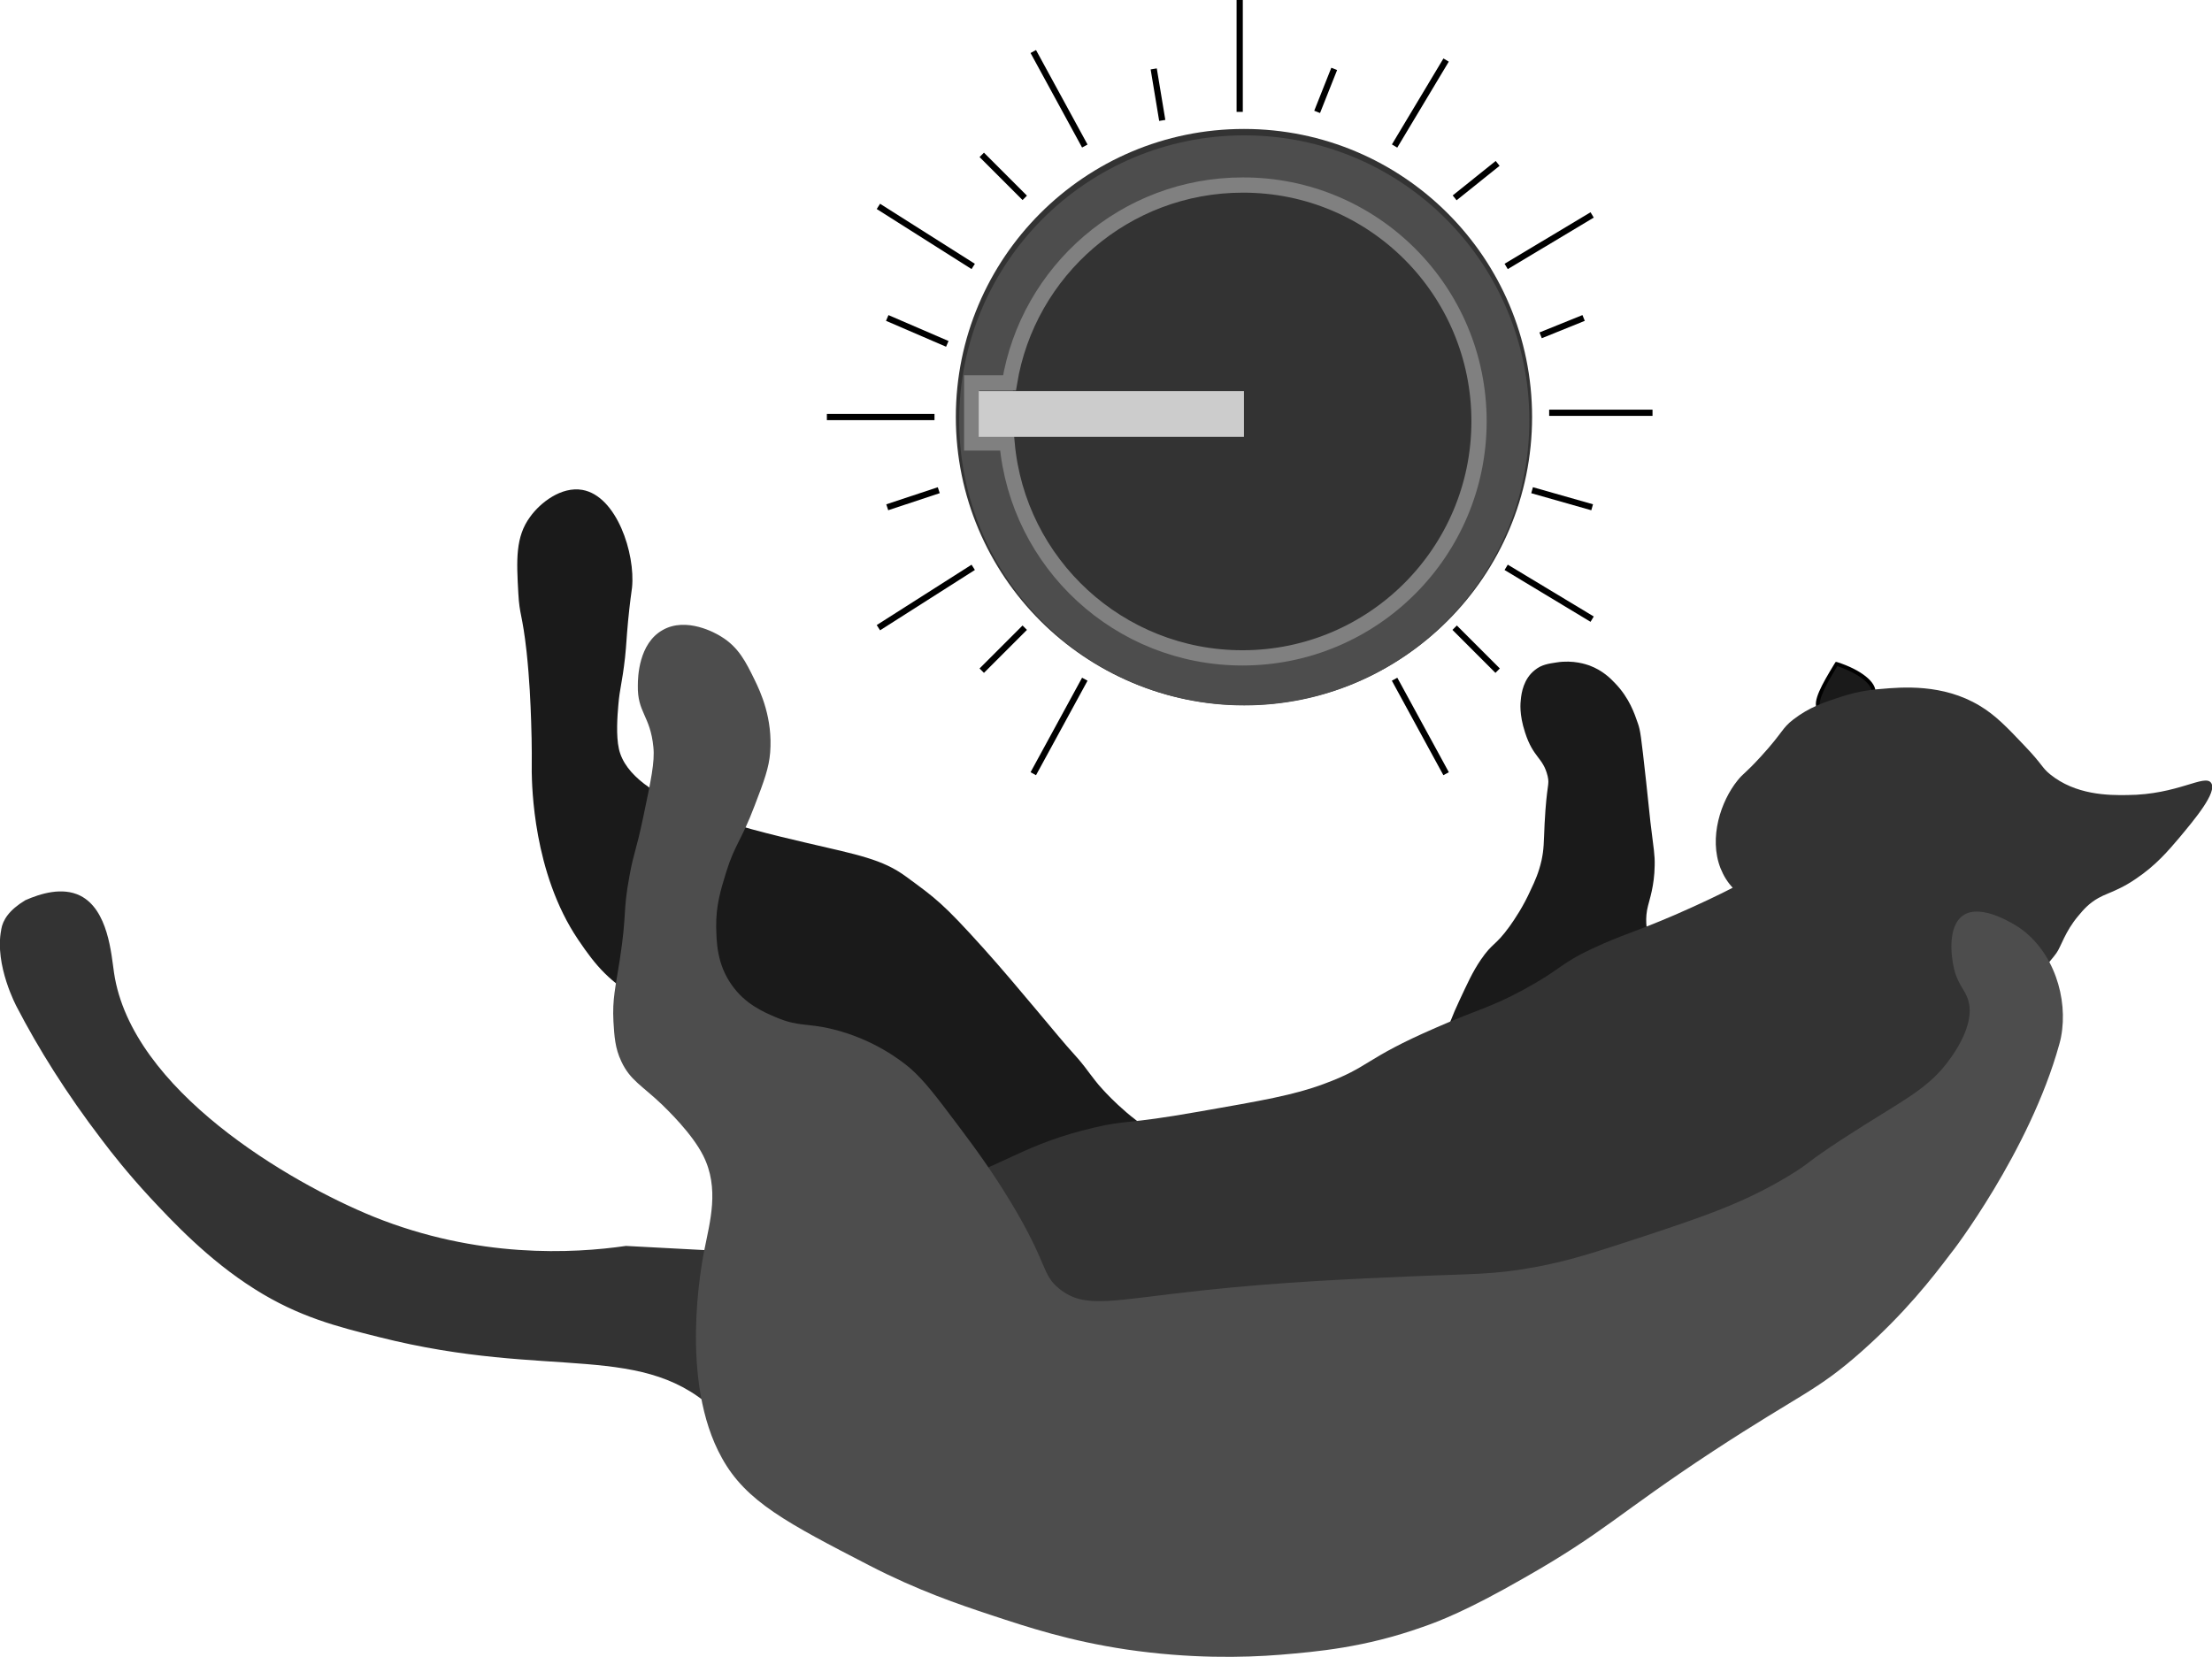 <?xml version="1.0" encoding="utf-8"?>
<!-- Generator: Adobe Illustrator 24.0.1, SVG Export Plug-In . SVG Version: 6.00 Build 0)  -->
<svg version="1.1" id="Layer_1" xmlns="http://www.w3.org/2000/svg" xmlns:xlink="http://www.w3.org/1999/xlink" x="0px" y="0px"
	 viewBox="0 0 725.5 543.5" style="enable-background:new 0 0 725.5 543.5;" xml:space="preserve">
<style type="text/css">
	.st0{fill:#333333;}
	.st1{fill:none;stroke:#000000;stroke-width:2.041;stroke-miterlimit:10;}
	.st2{fill:none;stroke:#4D4D4D;stroke-width:17;stroke-miterlimit:10;}
	.st3{fill:none;stroke:#808080;stroke-width:5;stroke-miterlimit:10;}
	.st4{fill:none;stroke:#CCCCCC;stroke-width:15;stroke-miterlimit:10;}
	.st5{fill:#1A1A1A;}
	.st6{fill:#4D4D4D;}
</style>
<g id="Knob">
	<circle class="st0" cx="408" cy="136.8" r="94.5"/>
	<line class="st1" x1="271.2" y1="136.8" x2="306.5" y2="136.8"/>
	<line class="st1" x1="291" y1="104.3" x2="310.7" y2="112.8"/>
	<line class="st1" x1="288.1" y1="67.7" x2="319.2" y2="87.4"/>
	<line class="st1" x1="322" y1="50.8" x2="336.1" y2="64.9"/>
	<line class="st1" x1="338.9" y1="16.9" x2="355.8" y2="47.9"/>
	<line class="st1" x1="378.4" y1="22.6" x2="381.2" y2="39.5"/>
	<line class="st1" x1="406.6" y1="0" x2="406.6" y2="36.7"/>
	<line class="st1" x1="432" y1="36.7" x2="437.6" y2="22.6"/>
	<line class="st1" x1="457.4" y1="47.9" x2="474.3" y2="19.7"/>
	<line class="st1" x1="477.1" y1="64.9" x2="491.2" y2="53.6"/>
	<line class="st1" x1="494" y1="87.4" x2="522.2" y2="70.5"/>
	<line class="st1" x1="505.3" y1="110" x2="519.4" y2="104.3"/>
	<line class="st1" x1="508.1" y1="135.4" x2="542" y2="135.4"/>
	<line class="st1" x1="502.5" y1="160.8" x2="522.2" y2="166.4"/>
	<line class="st1" x1="494" y1="186.1" x2="522.2" y2="203.1"/>
	<line class="st1" x1="477.1" y1="205.9" x2="491.2" y2="220"/>
	<line class="st1" x1="457.4" y1="222.8" x2="474.3" y2="253.8"/>
	<line class="st1" x1="355.8" y1="222.8" x2="338.9" y2="253.8"/>
	<line class="st1" x1="322" y1="220" x2="336.1" y2="205.9"/>
	<line class="st1" x1="288.1" y1="205.9" x2="319.2" y2="186.1"/>
	<line class="st1" x1="291" y1="166.4" x2="307.9" y2="160.8"/>
</g>
<g id="KnobTop">
	<circle class="st2" cx="408.1" cy="137.9" r="85"/>
	<path class="st3" d="M485.1,138.2c0,42.8-34.7,77.6-77.6,77.6c-40.5,0-73.7-31-77.2-70.5h-11.6v-19.7h12.4
		c6-36.8,38-64.9,76.5-64.9C450.4,60.6,485.1,95.3,485.1,138.2z"/>
	<line id="RotateIt" class="st4" x1="321" y1="135.8" x2="408" y2="135.8"/>
</g>
<g id="Cat">
	<g>
		<path class="st5" d="M322.6,311.1c-13.4-14.9-15.8-16.5-25.5-23.6c-7.6-5.6-15.7-7.1-32.5-11c-21.3-5-57.7-13.5-61.6-30.8
			c-1-4.4-0.5-11-0.2-14.4c0.5-5.9,1.2-6.8,2.2-15.6c0.5-4.8,0.4-5.5,1-12c0.6-6.2,1.1-9.4,1.3-11c1.1-11.1-5-30-16.3-32
			c-6.9-1.2-13.8,4.2-17.1,8.8c-4.9,6.6-4.5,14.3-3.9,25.1c0.4,7.4,1.3,6.6,2.7,19.1c1,9.4,1.3,17,1.5,22.8
			c0.3,8.6,0.2,13.6,0.2,16.8c0.1,4.3,0.4,33,15.2,54.9c6.2,9.2,10.2,13.6,20.7,20.1c22.9,14.1,30.6,42.6,46.4,60.5
			c21.4,24.2,54.5,25.2,119,27c44.7,1.3,93.8,2.1,139.8-27.2c10.3-6.5,42.8-27.3,40-48.5c-1.8-14-18.9-27.6-15-42.9
			c0.5-2.1,2.1-6.6,2.2-13.2c0.1-3.6-0.3-5.3-1.4-14.4c-0.4-3.7-0.1-0.8-1.4-13.2c-1.7-15.4-1.9-16.8-2.7-19.1
			c-1.1-3.2-2.8-8.3-7.4-13.1c-1.6-1.7-4.2-4.3-8.5-5.9c-0.9-0.3-5.2-1.9-10.8-1c-2.6,0.4-4.9,0.7-7.1,2.5c-3.7,2.9-4.4,7.5-4.6,9.7
			c-0.1,1-0.6,4.7,1.4,10.8c2.7,8.4,5.9,8.1,7.4,14.3c0.7,3.1-0.3,2.2-1,15.6c-0.3,6.5-0.2,8.2-1,12c-0.9,4-2.2,6.9-3.5,9.6
			c-2.5,5.6-5.3,9.7-7,12.1c-4.7,6.5-5.5,5.2-9.4,10.9c-2.8,4.1-4.5,8-7,13.3c-4.9,10.4-4.9,14-6.9,18.1c-4.6,9-15.2,11.7-40.5,17.4
			c-34.6,7.7-38.4,14-47.8,10.3c-10.2-4-20.1-14.6-21.8-16.5c-1-1.1-1.8-2-2.4-2.8c-1.5-1.9-2.2-2.9-3.5-4.6c-1.7-2.2-3-3.6-3.8-4.5
			C347.3,340.4,334.1,323.9,322.6,311.1z"/>
	</g>
	<g>
		<path class="st5" d="M596.5,232.2c-1.5-2.3,2.6-9.1,5.7-14.3c0-0.1,0.1-0.1,0.1-0.2c7.3,2.4,12.4,6.3,12.1,9.4
			C613.9,232.4,598.7,235.6,596.5,232.2z"/>
		<path d="M600.9,234.2c-2.2,0-4.1-0.5-4.9-1.6c-1.6-2.5,1.5-8,5.7-14.9l0.4-0.6l0.5,0.1c7.8,2.5,12.9,6.6,12.5,10
			c-0.3,3.1-4.8,5.3-8.9,6.3C604.4,234,602.5,234.2,600.9,234.2z M602.6,218.5c-2.8,4.6-6.8,11.4-5.5,13.4l0,0
			c0.8,1.3,4.7,1.5,8.8,0.4c3.8-0.9,7.7-2.9,8-5.2C614.1,224.4,609.4,220.8,602.6,218.5z"/>
	</g>
	<g>
		<path class="st0" d="M124.3,438.6c-13.6-3.4-26.3-6.6-40.7-15.7c-15.3-9.6-27.2-22.4-34.3-30c-7.4-8-12.5-14.5-15.9-19
			c-11.7-15.3-20.9-30.1-27.9-43.6c0,0-7.4-13.7-5.1-25.3c0,0,0,0,0-0.1c0,0,0,0,0,0c0.5-3.1,2.6-6.4,7.9-9.6c5-2.2,12.1-4.4,18-1.5
			c9.2,4.6,10.2,19.2,11.1,25.3c5.7,38.5,57.6,68.8,85.1,80c34.2,13.8,65.5,12.1,82.8,9.6c15.2,0.8,26.2,1.4,26.4,1.4
			c0,0,0.3,0,0.6,0l0,0c11.2-0.4,13.2-4.6,33.4-11.3c19.9-6.5,20.6-2.4,40.6-9c24.1-7.9,29.5-14.5,52.5-19.9
			c11.4-2.7,9.2-0.8,34.7-5.3c20.6-3.6,30.9-5.4,40.6-9c15.5-5.7,12.9-8.1,36.9-18.5c14.1-6.2,17.5-6.4,28.6-12.4
			c12.7-6.9,11.9-8.5,22.6-13.5c10-4.7,13.5-5.2,27.4-11.2c8-3.5,14.5-6.6,18.7-8.8c-1.7-1.8-3-3.9-4-6.4c-3.9-10,0.1-22,5.6-28.8
			c2-2.5,2.3-2,7.7-7.9c7.3-8,6.8-9.2,10.6-12.1c5.2-4,10-5.6,15.5-7.4c6.6-2.2,12-2.5,13.2-2.6c6.8-0.6,20.3-1.8,32.4,5.5
			c5.2,3.1,9,7.1,14.6,13c6.3,6.6,5.6,7.1,8.5,9.5c8.4,6.8,19.1,6.9,25.3,6.8c16.6-0.1,25.4-7,27.5-4c2.2,3-5.5,12.1-10.5,18.1
			c-3.5,4.1-7.5,8.9-14.2,13.4c-1.9,1.3-3.5,2.2-4.9,2.9c-3.8,1.9-5.1,2.1-7.4,3.4c-3,1.7-4.8,3.7-6.6,5.9c-4.3,5.1-5.6,10-7.1,12.1
			c-1,1.4-14,19-27.9,17.8c-0.1,0-0.2,0-0.3,0c4.5,8.7-0.8,21.5-7,29.5c-8.7,11-15.9,8-34.4,22.1c-8.8,6.6-7.5,7.6-18.9,17
			c-3.9,3.3-18.5,15.4-32,22c-15.9,7.8-29.9,8-52.6,8c-39.5,0-63.1-9.4-85.1-3.6c-15,4-23.7,7.1-23.7,7.1
			c-6.3,2.1-10.1,3.7-15.5,5.4c-7,2.3-12.3,3.6-13.3,3.8c-26.2,6.8-85.8,45.9-121.2,29.9c-3.6-1.6-1.8-2.6-6.6-7.5
			C211.3,439.3,181.2,453,124.3,438.6z"/>
	</g>
	<g>
		<path class="st6" d="M675.4,342.6c0.1-0.5,0.4-1.3,0.6-2.5c2.4-12.6-2.4-28-13.7-35.8c-0.8-0.5-12.5-8.4-18.6-3.9
			c-4.8,3.5-3.9,12.8-2.8,17.4c1.5,6.1,4.2,7,5,11.9c0.2,1.3,1,7.2-5.8,16.9c-7.5,10.9-15.8,14-35.6,26.9
			c-13.2,8.6-10.2,7.6-17.8,12.2c-14.8,9-28.7,13.6-47.7,19.9c-16.2,5.3-24.3,8-35.8,10.1c-13.6,2.5-20.2,2.1-40.7,3
			c-18.4,0.8-42.3,1.8-68.2,4.6c-29.8,3.2-38.4,6.2-46.8-0.5c-6-4.8-3.5-7.8-16-28.5c-6.2-10.2-11.6-17.6-17.1-24.9
			c-7.5-10-11.4-15.1-15.9-19c-2.8-2.4-11.9-9.5-25.4-12.8c-8.6-2.1-11.1-0.7-18.6-3.9c-4-1.7-10.1-4.3-14.5-10.6
			c-4.9-6.9-5-14.2-5.1-19.1c-0.1-7,1.5-12.1,3.3-18c2.9-9.2,4.9-10.1,9.3-21.7c3.2-8.3,4.7-12.5,5.1-17.4c0.9-11.3-3.2-20-5.1-23.9
			c-2.8-5.7-5.2-10.7-11-14.2c-1.7-1.1-11.4-6.6-19.2-2.1c-7.8,4.4-8.1,15.4-8.1,18.1c-0.2,9,4.1,9.9,5.1,20.3
			c0.5,4.8-0.8,10.9-3.3,22.8c-2.5,11.9-3,11.1-4.5,19.2c-2.3,12.3-0.8,11.9-3.2,27.6c-1.4,9.1-2.5,13-2.1,20.4
			c0.3,4.8,0.5,8.7,2.6,13.1c2.9,6.2,6.7,7.8,13.4,14.2c1.6,1.6,9.7,9.3,13.4,16.6c5.5,10.8,2.2,21.9,0.4,31.1
			c-0.9,4.6-8.3,43,5.8,68.2c7.9,14.3,21.4,21.3,48.5,35.3c15.7,8.1,29.2,12.7,39.8,16.2c12.1,4,25.7,8.5,44.5,11.3
			c20.5,3,38,2.7,50.4,1.7c11.8-1,27.5-2.3,46.6-9.1c5.2-1.8,14.5-5.3,33.3-16.1c26.4-15,30.7-21,61.7-41.4
			c29.3-19.2,34.1-19.7,49-32.9c14.2-12.6,23.1-24,29.2-32.1C639.8,411.4,665.7,377.7,675.4,342.6z"/>
	</g>
</g>
</svg>
